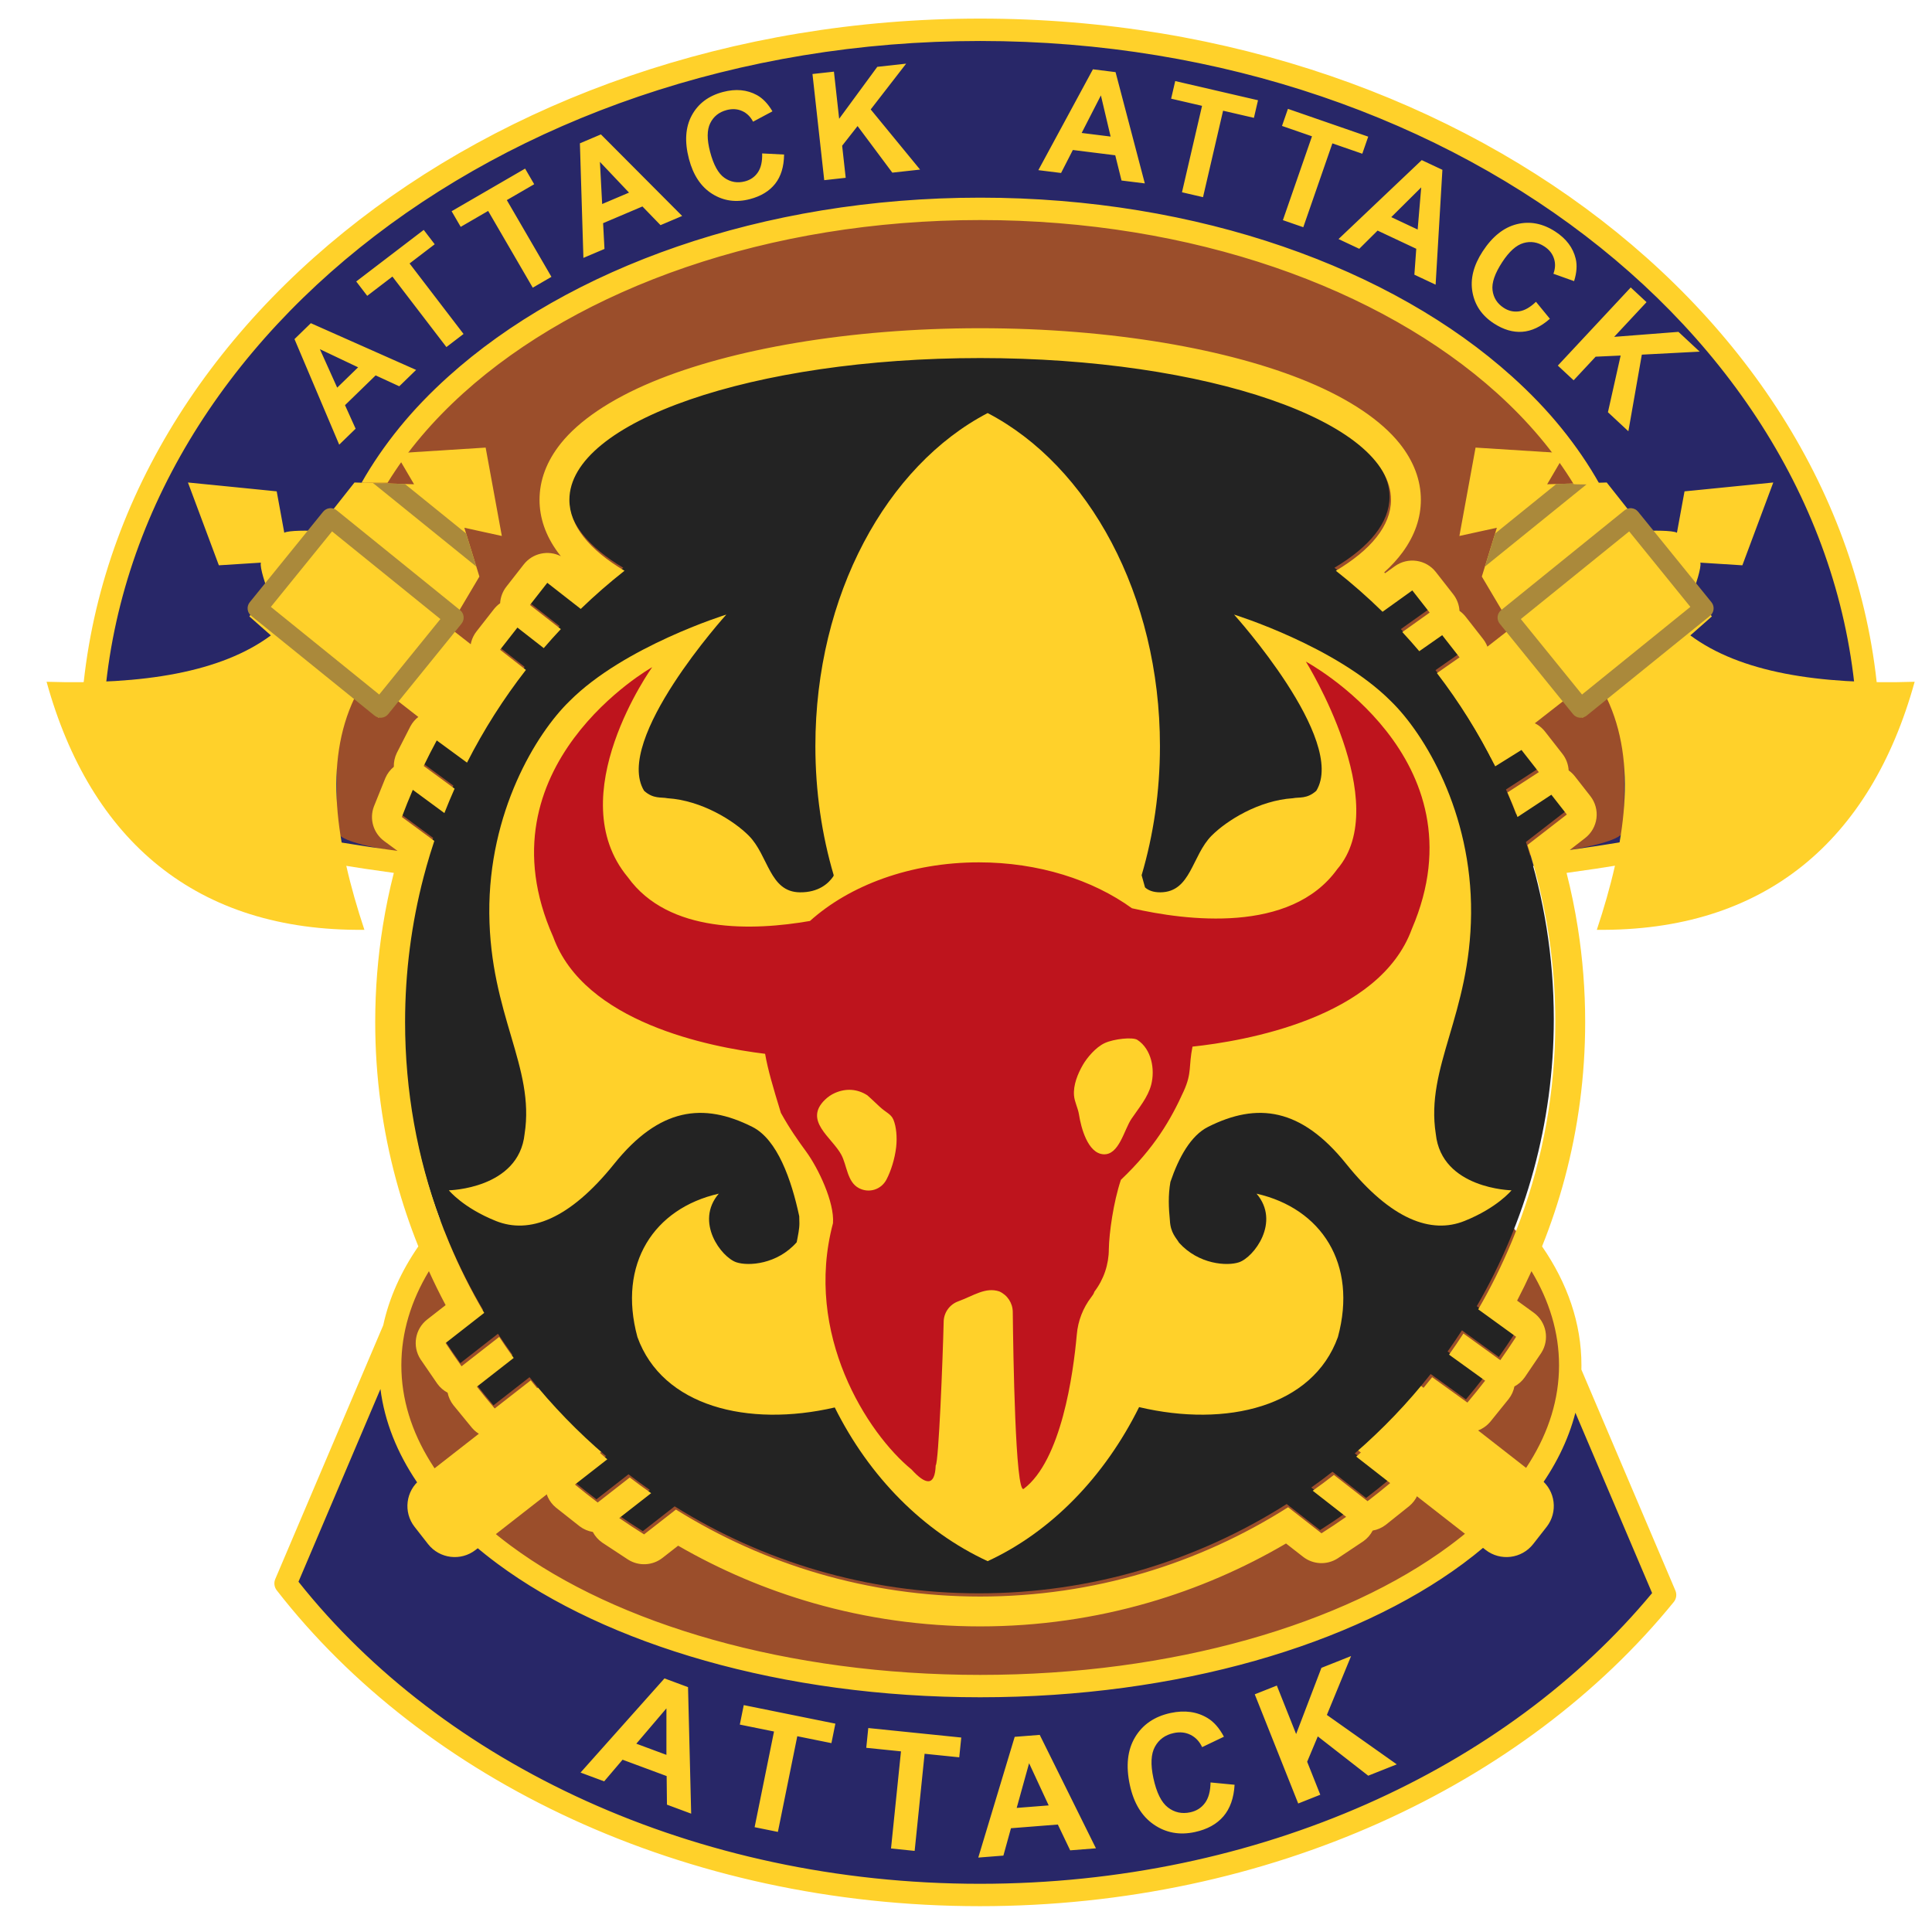<?xml version="1.0" encoding="UTF-8" standalone="no"?>
<!DOCTYPE svg PUBLIC "-//W3C//DTD SVG 1.1//EN" "http://www.w3.org/Graphics/SVG/1.1/DTD/svg11.dtd">
<svg width="100%" height="100%" viewBox="0 0 150 150" version="1.1" xmlns="http://www.w3.org/2000/svg" xmlns:xlink="http://www.w3.org/1999/xlink" xml:space="preserve" xmlns:serif="http://www.serif.com/" style="fill-rule:evenodd;clip-rule:evenodd;stroke-linejoin:round;stroke-miterlimit:2;">
    <g transform="matrix(1,0,0,1,-381,-21)">
        <g transform="matrix(1.931,0,0,1.675,953.959,28.482)">
            <g id="allies_tunisia_prem_radioman_1_icon" transform="matrix(0.508,0,0,0.585,-308.887,-46.598)">
                <rect x="24" y="72" width="153" height="153" style="fill:none;"/>
                <g transform="matrix(1.02,0,0,1.02,-364.62,50.58)">
                    <path d="M418.596,107.597C440.489,105.019 472.033,104.975 494.249,107.465L510.162,144.914C498.762,158.953 479.198,168.223 456.995,168.223C434.325,168.223 414.405,158.558 403.119,144.021L418.596,107.597ZM388.05,79.033C388.05,94.404 525.985,94.404 525.985,79.033C525.985,48.291 495.082,23.333 457.018,23.333C418.954,23.333 388.05,48.291 388.05,79.033Z" style="fill:rgb(40,39,104);"/>
                </g>
                <g transform="matrix(1.02,0,0,1.02,-364.62,50.58)">
                    <path d="M457.018,102.153C482.287,102.153 502.803,113.32 502.803,127.074C502.803,140.828 482.287,151.995 457.018,151.995C431.748,151.995 411.233,140.828 411.233,127.074C411.233,113.32 431.748,102.153 457.018,102.153ZM407.071,67.121C407.071,70.174 407.153,83.441 407.071,85.5C406.878,90.344 506.784,90.267 506.965,85.5C507.044,83.441 506.965,70.174 506.965,67.121C506.965,50.63 484.585,37.242 457.018,37.242C429.451,37.242 407.071,50.63 407.071,67.121Z" style="fill:rgb(155,78,43);"/>
                </g>
                <g transform="matrix(1.02,0,0,1.02,-364.62,50.58)">
                    <path d="M451.402,106.388L411.535,75.241L410.34,76.771L408.467,75.241C406.076,80.261 407,86.511 409.235,93.247C396.212,93.391 387.981,86.324 384.573,73.979C392.055,74.219 398.12,73.245 401.978,70.377L400.307,68.902L401.765,67.036C401.61,66.556 401.099,65.112 401.202,64.725L397.942,64.932L395.543,58.499L402.43,59.187L403.018,62.401C403.369,62.207 404.989,62.231 405.493,62.265L408.467,58.499L413.089,58.637L411.678,56.23L418.643,55.788L419.899,62.653L416.991,62.015L418.158,65.807L415.817,69.76L457.05,101.975L498.284,69.76L495.943,65.807L497.109,62.015L494.202,62.653L495.457,55.788L502.422,56.23L501.012,58.637L505.634,58.499L508.608,62.265C509.112,62.231 510.732,62.207 511.083,62.401L511.671,59.187L518.558,58.499L516.159,64.932L512.898,64.725C513.002,65.112 512.491,66.556 512.336,67.036L513.793,68.902L512.123,70.377C515.981,73.245 522.046,74.219 529.528,73.979C526.119,86.324 517.889,93.391 504.866,93.247C507.101,86.511 508.025,80.261 505.634,75.241L503.761,76.771L502.565,75.241L462.699,106.388L500.517,135.935C501.661,136.829 501.864,138.483 500.971,139.627L499.927,140.963C499.034,142.106 497.379,142.31 496.236,141.416L457.05,110.801L417.865,141.416C416.721,142.31 415.067,142.106 414.173,140.963L413.13,139.627C412.236,138.483 412.44,136.829 413.583,135.935L451.402,106.388Z" style="fill:rgb(255,209,42);"/>
                </g>
                <g transform="matrix(1.182,0,0,1.182,-319.952,-808.799)">
                    <path d="M329.76,785.812C330.693,784.91 331.671,784.057 332.689,783.253C330.344,781.855 329,780.231 329,778.5C329,773.257 341.322,769 356.5,769C371.678,769 384,773.257 384,778.5C384,780.231 382.656,781.855 380.311,783.253C381.402,784.114 382.445,785.032 383.436,786.003L385.428,784.572L386.59,786.059L384.759,787.364C385.147,787.783 385.525,788.21 385.894,788.646L387.428,787.572L388.59,789.059L387.078,790.115C388.567,792.059 389.876,794.149 390.978,796.361L392.736,795.264L393.898,796.751L391.798,798.115C392.034,798.656 392.259,799.204 392.471,799.757L394.736,798.264L395.771,799.588L393.133,801.634C394.345,805.372 395,809.36 395,813.5C395,820.512 393.121,827.089 389.841,832.752L392.377,834.591C392.035,835.121 391.682,835.644 391.318,836.158L388.849,834.371C388.539,834.851 388.219,835.323 387.888,835.788L390.301,837.532C389.917,838.03 389.522,838.52 389.116,839L386.756,837.299C385.235,839.23 383.532,841.012 381.673,842.621L383.946,844.397C383.451,844.811 382.947,845.215 382.432,845.608L380.18,843.849C379.715,844.212 379.242,844.566 378.76,844.908L381,846.657C380.458,847.037 379.908,847.405 379.348,847.761L377.113,846.015C371.15,849.805 364.079,852 356.5,852C349.023,852 342.04,849.864 336.131,846.169L334,847.834C333.437,847.482 332.882,847.116 332.337,846.739L334.472,845.071C333.987,844.732 333.51,844.382 333.041,844.021L330.895,845.698C330.378,845.308 329.87,844.907 329.371,844.494L331.537,842.801C329.666,841.206 327.95,839.434 326.413,837.512L324,839.397C323.591,838.919 323.193,838.432 322.805,837.936L325.271,836.009C324.937,835.547 324.613,835.077 324.3,834.6L321.78,836.568C321.412,836.057 321.056,835.536 320.711,835.009L323.297,832.989C319.931,827.272 318,820.61 318,813.5C318,809.258 318.687,805.176 319.957,801.359L317.784,799.757C318.014,799.144 318.259,798.537 318.517,797.936L320.632,799.493C320.847,798.942 321.075,798.397 321.315,797.858L319.246,796.337C319.524,795.759 319.815,795.188 320.119,794.625L322.146,796.113C323.264,793.912 324.586,791.832 326.089,789.9L324.359,788.549L325.521,787.062L327.283,788.439C327.655,788.005 328.036,787.58 328.427,787.164L326.359,785.549L327.521,784.062L329.76,785.812Z" style="fill:rgb(35,35,35);"/>
                </g>
                <g transform="matrix(1.02,0,0,1.02,-364.62,50.58)">
                    <path d="M445.625,89.092L445.651,89.005C444.733,85.892 444.229,82.508 444.229,78.97C444.229,67.237 449.77,57.191 457.597,53.106C465.425,57.191 470.966,67.237 470.966,78.97C470.966,82.508 470.462,85.892 469.544,89.005C469.636,89.318 469.725,89.634 469.808,89.953C470.07,90.189 470.453,90.341 471.01,90.335C473.382,90.309 473.436,87.474 474.984,85.925C476.143,84.766 478.62,83.2 481.279,83.026C481.776,82.923 482.372,83.101 483.098,82.448C485.505,78.491 476.718,68.76 476.718,68.76C476.718,68.76 484.651,71.218 488.894,75.493C491.474,78.003 495.174,84.099 495.109,91.977C495.044,99.856 491.555,103.891 492.371,109.108C492.819,113.375 498.247,113.483 498.247,113.483C498.247,113.483 497.154,114.839 494.591,115.867C492.028,116.894 488.916,115.786 485.416,111.426C481.917,107.066 478.514,106.633 474.698,108.556C473.361,109.229 472.428,110.919 471.778,112.832C471.596,113.876 471.64,114.822 471.739,115.84C471.79,116.795 472.226,117.177 472.451,117.557C473.961,119.236 476.162,119.386 477.096,119.075C478.255,118.688 480.341,115.945 478.462,113.744C483.486,114.882 486.318,119.19 484.775,124.88C482.831,130.294 476.137,131.931 469.348,130.324C466.677,135.711 462.548,139.999 457.597,142.291C452.588,139.972 448.41,135.731 445.733,130.351C438.984,131.913 432.353,130.264 430.42,124.88C428.876,119.19 431.709,114.882 436.733,113.744C434.854,115.945 436.94,118.688 438.099,119.075C439.04,119.388 441.268,119.234 442.779,117.518C442.879,117.005 442.989,116.488 442.989,116.062C442.989,115.87 442.985,115.683 442.977,115.5C442.373,112.663 441.281,109.534 439.338,108.556C435.521,106.633 432.119,107.066 428.619,111.426C425.12,115.786 422.008,116.894 419.444,115.867C416.881,114.839 415.789,113.483 415.789,113.483C415.789,113.483 421.216,113.375 421.665,109.108C422.481,103.891 418.992,99.856 418.927,91.977C418.861,84.099 422.562,78.003 425.142,75.493C429.385,71.218 437.318,68.76 437.318,68.76C437.318,68.76 428.531,78.491 430.938,82.448C431.664,83.101 432.259,82.923 432.756,83.026C435.416,83.2 437.892,84.766 439.052,85.925C440.6,87.474 440.654,90.309 443.025,90.335C444.486,90.351 445.252,89.64 445.625,89.092Z" style="fill:rgb(255,209,42);"/>
                </g>
                <g transform="matrix(1.182,0,0,1.182,-319.952,-808.799)">
                    <path d="M366.752,806.077C370.367,806.905 377.368,807.811 380.496,803.461C384.301,799.029 378.399,789.543 378.399,789.543C378.399,789.543 390.416,795.996 385.496,807.461C383.314,813.461 374.23,814.987 370.807,815.352C370.533,816.71 370.783,817.088 370.217,818.342C369.361,820.236 368.269,822.135 366.012,824.281C365.51,825.78 365.225,827.85 365.205,828.922C365.204,829.955 364.864,830.958 364.239,831.779C364.195,831.928 364.106,832.044 364.02,832.157C363.469,832.88 363.137,833.744 363.06,834.648C362.823,837.304 362.023,843.098 359.5,845C358.946,845.316 358.803,835.931 358.772,833.14C358.767,832.543 358.413,832.004 357.868,831.761C356.946,831.457 356.155,832.046 355.123,832.426C354.557,832.63 354.171,833.156 354.146,833.756C354.084,836.329 353.81,843.237 353.612,843.424C353.56,844.864 352.925,844.725 351.999,843.704C349.032,841.282 344.761,834.619 346.734,827.188C346.84,825.793 345.754,823.506 344.928,822.378C344.396,821.648 343.845,820.874 343.245,819.794C342.705,818.032 342.372,816.888 342.188,815.834C338.455,815.378 330.083,813.728 328,808C322.903,796.535 334.628,789.916 334.628,789.916C334.628,789.916 328.453,798.54 333,804C335.725,807.79 341.389,807.591 345.193,806.929C347.852,804.534 351.93,803 356.5,803C360.501,803 364.126,804.176 366.752,806.077ZM350.784,820.259C350.616,819.854 350.293,819.791 349.831,819.354C349.442,818.986 349.073,818.641 349.032,818.614C348.356,818.179 347.596,818.136 346.863,818.46C346.617,818.569 346.399,818.719 346.206,818.905C344.738,820.318 346.664,821.433 347.29,822.599C347.673,823.311 347.677,824.423 348.47,824.839C349.151,825.197 349.966,824.938 350.317,824.259C350.617,823.681 350.871,822.884 350.963,822.096C351.04,821.433 350.972,820.716 350.784,820.259ZM367.116,814.9C366.802,814.695 365.543,814.833 364.936,815.112C364.328,815.39 363.742,816.1 363.469,816.571C363.123,817.171 362.811,817.932 362.874,818.638C362.913,819.077 363.139,819.47 363.206,819.905C363.344,820.791 363.793,822.493 364.833,822.569C365.889,822.646 366.223,820.928 366.72,820.193C367.202,819.477 367.821,818.759 368.042,817.905C368.307,816.882 368.068,815.523 367.116,814.9Z" style="fill:rgb(190,20,29);"/>
                </g>
                <g transform="matrix(1.02,0,0,1.02,-364.62,50.58)">
                    <path d="M513.762,67.801C514.023,68.123 513.973,68.595 513.651,68.855L504.078,76.608C503.756,76.868 503.284,76.819 503.023,76.497L497.331,69.468C497.07,69.146 497.12,68.673 497.442,68.413L507.015,60.661C507.337,60.4 507.809,60.45 508.07,60.771L513.762,67.801ZM400.339,67.801C400.078,68.123 400.128,68.595 400.45,68.855L410.023,76.608C410.345,76.868 410.817,76.819 411.078,76.497L416.77,69.468C417.031,69.146 416.981,68.673 416.659,68.413L407.086,60.661C406.764,60.4 406.292,60.45 406.031,60.771L400.339,67.801ZM512.124,68.162L507.376,62.298C507.376,62.298 498.969,69.107 498.969,69.107C498.969,69.107 503.717,74.97 503.717,74.97L512.124,68.162ZM401.977,68.162L406.725,62.298C406.725,62.298 415.132,69.107 415.132,69.107C415.132,69.107 410.384,74.97 410.384,74.97L401.977,68.162ZM501.722,58.616L496.972,62.462L496.181,65.032L504.196,58.542L501.722,58.616ZM412.379,58.616L417.129,62.462L417.92,65.032L409.905,58.542L412.379,58.616Z" style="fill:rgb(170,137,59);"/>
                </g>
                <g transform="matrix(1.02,0,0,1.02,-364.62,50.58)">
                    <path d="M411.518,88.826C405.428,87.997 400.179,86.969 396.176,85.744C392.861,84.73 390.376,83.565 388.91,82.29C387.75,81.282 387.181,80.179 387.181,79.033C387.181,47.867 418.429,22.463 457.018,22.463C495.607,22.463 526.855,47.867 526.855,79.033C526.855,80.179 526.285,81.282 525.126,82.29C523.66,83.565 521.174,84.73 517.86,85.744C513.857,86.969 508.607,87.997 502.518,88.826C502.874,90.224 503.166,91.647 503.393,93.092C503.768,95.478 503.962,97.924 503.962,100.414C503.962,104.617 503.408,108.691 502.371,112.567C501.888,114.37 501.301,116.13 500.616,117.84C502.597,120.714 503.672,123.83 503.672,127.074C503.672,127.186 503.671,127.298 503.668,127.41L510.962,144.574C511.088,144.87 511.04,145.212 510.837,145.462C499.291,159.681 479.483,169.092 456.995,169.092C434.031,169.092 413.864,159.279 402.432,144.554C402.239,144.305 402.195,143.971 402.319,143.681L410.696,123.966C411.155,121.837 412.081,119.783 413.42,117.84C412.755,116.181 412.183,114.475 411.709,112.729C410.643,108.804 410.074,104.675 410.074,100.414C410.074,97.863 410.278,95.359 410.67,92.918C410.893,91.533 411.176,90.168 411.518,88.826ZM410.48,128.92L404.12,143.889C415.313,158.014 434.827,167.353 456.995,167.353C478.698,167.353 497.857,158.401 509.156,144.77L503.203,130.761C502.087,135.102 499.028,139.111 494.482,142.486C486.03,148.761 472.395,152.864 457.018,152.864C441.641,152.864 428.006,148.761 419.553,142.486C414.371,138.639 411.121,133.968 410.48,128.92ZM465.999,164.597L464,164.754L463.043,162.75L459.406,163.037L458.818,165.163L456.869,165.317L459.695,155.938L461.638,155.785L465.999,164.597ZM450.098,164.609L450.871,157.066L448.177,156.79L448.334,155.254L455.549,155.992L455.392,157.528L452.704,157.253L451.932,164.797L450.098,164.609ZM474.892,159.481L476.758,159.66C476.699,160.691 476.409,161.51 475.888,162.117C475.367,162.723 474.627,163.13 473.67,163.335C472.485,163.59 471.424,163.394 470.487,162.749C469.55,162.103 468.931,161.078 468.629,159.674C468.31,158.189 468.446,156.953 469.036,155.967C469.627,154.98 470.547,154.353 471.796,154.084C472.888,153.85 473.844,153.982 474.664,154.48C475.152,154.775 475.574,155.257 475.93,155.928L474.239,156.737C474.034,156.297 473.735,155.979 473.343,155.783C472.95,155.587 472.515,155.541 472.036,155.644C471.375,155.786 470.889,156.139 470.579,156.702C470.269,157.265 470.229,158.078 470.457,159.142C470.699,160.27 471.075,161.029 471.584,161.421C472.092,161.813 472.671,161.939 473.32,161.799C473.799,161.696 474.178,161.456 474.458,161.077C474.738,160.699 474.882,160.167 474.892,159.481ZM439.514,162.956L441.019,155.524L438.365,154.986L438.671,153.473L445.78,154.913L445.474,156.426L442.825,155.89L441.32,163.322L439.514,162.956ZM434.591,161.905L432.712,161.206L432.688,158.985L429.268,157.714L427.84,159.395L426.007,158.713L432.52,151.398L434.347,152.077L434.591,161.905ZM462.332,161.264L460.812,157.986L459.85,161.459L462.332,161.264ZM481.695,161.116L478.323,152.635L480.036,151.954L481.533,155.72L483.496,150.578L485.798,149.663L483.918,154.236L489.343,158.075L487.128,158.956L483.214,155.903L482.389,157.872L483.408,160.435L481.695,161.116ZM432.67,157.338L432.671,153.725L430.335,156.47L432.67,157.338ZM414.241,119.764C412.856,122.064 412.102,124.519 412.102,127.074C412.102,132.326 415.286,137.152 420.59,141.09C428.805,147.189 442.072,151.126 457.018,151.126C471.964,151.126 485.23,147.189 493.446,141.09C498.75,137.152 501.934,132.326 501.934,127.074C501.934,124.519 501.18,122.064 499.795,119.764C499.444,120.538 499.072,121.302 498.681,122.053L499.964,122.984C500.96,123.706 501.219,125.081 500.553,126.116L499.267,128.017C499.058,128.313 498.785,128.552 498.471,128.719C498.403,129.068 498.254,129.399 498.033,129.685L496.595,131.467C495.813,132.393 494.451,132.561 493.468,131.852C493.468,131.852 492.492,131.149 492.492,131.149C491.997,131.72 491.488,132.279 490.966,132.825C490.577,133.232 490.181,133.632 489.778,134.025L490.258,134.4C490.81,134.831 491.137,135.488 491.149,136.187C491.161,136.887 490.857,137.554 490.32,138.004L488.484,139.473C488.18,139.706 487.832,139.853 487.473,139.915C487.304,140.242 487.057,140.528 486.748,140.745L484.744,142.083C483.916,142.609 482.847,142.557 482.074,141.953C482.074,141.953 480.749,140.918 480.749,140.918C477.439,142.863 473.87,144.414 470.107,145.506C465.951,146.712 461.559,147.358 457.018,147.358C452.538,147.358 448.203,146.729 444.098,145.555C440.384,144.492 436.856,142.983 433.579,141.089L432.365,142.038C431.597,142.639 430.535,142.694 429.708,142.177L427.691,140.849C427.379,140.633 427.13,140.348 426.959,140.022C426.598,139.962 426.249,139.817 425.943,139.586L424.094,138.126C423.553,137.679 423.244,137.01 423.254,136.308C423.264,135.605 423.591,134.945 424.145,134.513C424.145,134.513 424.486,134.246 424.486,134.246C424.084,133.86 423.69,133.467 423.302,133.066C422.792,132.54 422.293,132.001 421.808,131.45L420.774,132.258C419.796,133.022 418.391,132.881 417.585,131.938L416.135,130.166C415.912,129.881 415.762,129.551 415.691,129.203C415.377,129.037 415.102,128.8 414.891,128.506L413.593,126.613C412.935,125.604 413.159,124.26 414.107,123.519C414.107,123.519 415.538,122.401 415.538,122.401C415.079,121.538 414.646,120.658 414.241,119.764ZM499.726,87.442L500.032,88.496L500.255,89.335C501.162,92.878 501.644,96.59 501.644,100.414C501.644,105.788 500.692,110.942 498.948,115.713L498.599,116.636L498.394,117.15C498.34,117.283 498.286,117.416 498.231,117.549C497.486,119.337 496.627,121.067 495.664,122.729L498.603,124.861C498.208,125.476 497.798,126.081 497.376,126.677L494.515,124.607C494.155,125.162 493.784,125.709 493.4,126.249L496.198,128.27C495.752,128.847 495.294,129.415 494.824,129.972L492.088,128C490.325,130.238 488.351,132.304 486.197,134.169L488.831,136.227C488.258,136.708 487.673,137.176 487.077,137.631L484.466,135.592C483.927,136.014 483.378,136.423 482.82,136.819L485.416,138.847C484.789,139.288 484.15,139.714 483.501,140.126L480.911,138.103C473.999,142.496 465.803,145.04 457.018,145.04C448.351,145.04 440.257,142.564 433.408,138.282L430.938,140.211C430.285,139.803 429.642,139.38 429.01,138.942L431.485,137.009C430.923,136.616 430.37,136.21 429.826,135.791L427.338,137.735C426.739,137.283 426.151,136.818 425.572,136.34L428.083,134.378C425.914,132.528 423.924,130.475 422.143,128.246L419.346,130.431C418.873,129.877 418.411,129.313 417.962,128.738L420.82,126.505C420.433,125.969 420.057,125.425 419.694,124.872L416.773,127.153C416.347,126.56 415.934,125.957 415.535,125.346L418.532,123.004C417.504,121.258 416.591,119.436 415.805,117.549L415.418,116.588L415.088,115.713C413.343,110.94 412.392,105.787 412.392,100.414C412.392,96.515 412.893,92.733 413.834,89.127L414.065,88.277L414.327,87.384C414.434,87.035 414.545,86.687 414.66,86.342L412.142,84.485C412.409,83.773 412.692,83.07 412.991,82.373L415.442,84.178C415.692,83.539 415.956,82.908 416.234,82.283L413.836,80.52C414.158,79.85 414.496,79.188 414.848,78.536L417.198,80.261C418.493,77.709 420.026,75.299 421.767,73.059L419.763,71.492L421.109,69.769L423.152,71.365C423.583,70.863 424.025,70.37 424.478,69.888L422.081,68.015L423.427,66.292L426.023,68.32C427.105,67.275 428.238,66.286 429.418,65.355C426.699,63.734 425.142,61.852 425.142,59.845C425.142,53.768 439.425,48.833 457.018,48.833C474.611,48.833 488.894,53.768 488.894,59.845C488.894,61.852 487.336,63.734 484.617,65.355C485.882,66.352 487.092,67.416 488.24,68.542L490.549,66.883L491.896,68.606L489.773,70.119C490.223,70.605 490.661,71.1 491.089,71.605L492.867,70.36L494.214,72.084L492.461,73.308C494.188,75.562 495.704,77.984 496.982,80.548L499.02,79.276L500.366,81L497.932,82.581C498.207,83.208 498.467,83.843 498.712,84.485L501.338,82.754L502.538,84.289L499.48,86.66C499.565,86.92 499.646,87.18 499.726,87.442ZM502.768,87.044L503.958,86.12C504.445,85.743 504.762,85.187 504.838,84.575C504.914,83.964 504.744,83.347 504.364,82.861L503.165,81.326C503.023,81.145 502.859,80.99 502.68,80.863C502.653,80.397 502.485,79.946 502.193,79.572L500.847,77.849C500.133,76.935 498.857,76.692 497.86,77.27C497.539,76.702 497.206,76.143 496.861,75.592C496.492,75.002 496.111,74.42 495.717,73.848C496.141,73.487 496.423,72.983 496.506,72.428C496.601,71.798 496.432,71.158 496.041,70.656L494.694,68.933C494.552,68.752 494.389,68.597 494.21,68.47C494.182,68.004 494.014,67.553 493.722,67.179L492.376,65.456C491.61,64.475 490.207,64.274 489.196,65L488.437,65.546L488.366,65.482C488.931,64.97 489.41,64.444 489.8,63.91C490.747,62.613 491.212,61.243 491.212,59.845C491.212,58.334 490.668,56.851 489.557,55.461C488.151,53.704 485.72,52.041 482.44,50.676C476.377,48.154 467.239,46.515 457.018,46.515C446.797,46.515 437.659,48.154 431.596,50.676C428.316,52.041 425.884,53.704 424.479,55.461C423.367,56.851 422.824,58.334 422.824,59.845C422.824,61.243 423.289,62.613 424.235,63.91C424.312,64.016 424.393,64.121 424.478,64.225C423.509,63.731 422.295,63.975 421.6,64.864L420.254,66.588C419.953,66.973 419.793,67.425 419.767,67.879C419.588,68.005 419.424,68.16 419.282,68.342L417.936,70.065C417.148,71.074 417.326,72.531 418.335,73.319L418.562,73.497C418.146,74.091 417.742,74.695 417.353,75.308C417.037,75.807 416.73,76.311 416.432,76.822C416.432,76.822 416.22,76.667 416.22,76.667C415.68,76.27 414.994,76.127 414.34,76.274C413.685,76.421 413.127,76.844 412.808,77.434L411.747,79.514C411.582,79.857 411.508,80.224 411.518,80.584C411.236,80.816 411.01,81.114 410.862,81.457L409.971,83.671C409.607,84.641 409.932,85.735 410.766,86.351L411.807,87.118C405.806,86.302 400.634,85.29 396.684,84.081C393.667,83.159 391.385,82.138 390.051,80.978C389.343,80.363 388.92,79.732 388.92,79.033C388.92,48.715 419.478,24.202 457.018,24.202C494.557,24.202 525.116,48.715 525.116,79.033C525.116,79.732 524.693,80.363 523.985,80.978C522.65,82.138 520.369,83.159 517.352,84.081C513.52,85.253 508.539,86.241 502.768,87.044ZM409.014,58.521C410.689,55.555 412.965,52.781 415.747,50.269C425.059,41.861 440.078,36.373 457.018,36.373C473.958,36.373 488.977,41.861 498.288,50.269C501.102,52.81 503.398,55.617 505.078,58.622C505.098,58.657 503.09,58.661 503.066,58.622C501.529,56.096 499.523,53.726 497.123,51.559C488.078,43.393 473.472,38.112 457.018,38.112C440.563,38.112 425.958,43.393 416.913,51.559C414.545,53.697 412.56,56.033 411.032,58.521L409.014,58.521ZM413.247,49.754L411.941,51.025L410.107,50.179L407.73,52.492L408.554,54.321L407.28,55.56L403.81,47.36L405.079,46.124L413.247,49.754ZM501.84,49.418L507.497,43.348L508.723,44.49L506.211,47.186L511.199,46.798L512.847,48.334L508.358,48.568L507.314,54.519L505.728,53.041L506.714,48.638L504.775,48.726L503.066,50.56L501.84,49.418ZM408.747,49.552L405.78,48.143L407.124,51.131L408.747,49.552ZM415.598,47.978L411.409,42.503L409.454,43.999L408.601,42.884L413.838,38.878L414.691,39.993L412.74,41.485L416.928,46.961L415.598,47.978ZM500.144,44.462L501.223,45.781C500.52,46.403 499.805,46.74 499.08,46.792C498.355,46.844 497.619,46.627 496.873,46.14C495.951,45.538 495.398,44.728 495.215,43.71C495.032,42.692 495.297,41.636 496.01,40.543C496.765,39.386 497.649,38.683 498.664,38.432C499.679,38.182 500.673,38.374 501.646,39.009C502.496,39.564 503.023,40.265 503.226,41.114C503.349,41.617 503.307,42.199 503.102,42.858L501.497,42.284C501.65,41.87 501.664,41.474 501.539,41.095C501.415,40.716 501.166,40.405 500.793,40.162C500.278,39.826 499.739,39.738 499.177,39.899C498.615,40.059 498.064,40.554 497.524,41.382C496.951,42.26 496.701,42.989 496.774,43.568C496.847,44.147 497.136,44.602 497.642,44.931C498.014,45.175 498.413,45.265 498.836,45.204C499.259,45.142 499.695,44.895 500.144,44.462ZM422.299,43.366L418.837,37.404L416.708,38.641L416.003,37.427L421.705,34.116L422.41,35.33L420.286,36.563L423.748,42.524L422.299,43.366ZM492.357,43.132L490.708,42.357L490.855,40.343L487.854,38.931L486.432,40.345L484.823,39.588L491.28,33.456L492.883,34.21L492.357,43.132ZM433.891,37.795L432.213,38.508L430.809,37.057L427.757,38.355L427.864,40.357L426.229,41.052L425.957,32.152L427.587,31.459L433.891,37.795ZM490.963,38.849L491.239,35.576L488.915,37.885L490.963,38.849ZM480.506,38.12L482.764,31.607L480.437,30.801L480.897,29.474L487.127,31.634L486.667,32.96L484.346,32.156L482.089,38.669L480.506,38.12ZM429.768,35.981L427.511,33.595L427.684,36.867L429.768,35.981ZM440.099,32.937L441.801,33.023C441.79,33.962 441.56,34.718 441.111,35.29C440.662,35.862 440.007,36.261 439.146,36.487C438.08,36.766 437.108,36.631 436.231,36.083C435.354,35.535 434.75,34.629 434.419,33.366C434.069,32.03 434.142,30.902 434.638,29.983C435.135,29.063 435.945,28.455 437.069,28.161C438.051,27.903 438.924,27.985 439.69,28.404C440.144,28.652 440.547,29.073 440.898,29.667L439.394,30.471C439.191,30.08 438.906,29.803 438.542,29.641C438.178,29.479 437.78,29.455 437.35,29.567C436.755,29.723 436.328,30.063 436.07,30.588C435.811,31.112 435.807,31.852 436.058,32.808C436.324,33.823 436.695,34.498 437.173,34.833C437.651,35.168 438.182,35.259 438.766,35.106C439.197,34.993 439.531,34.759 439.77,34.404C440.008,34.049 440.118,33.56 440.099,32.937ZM472.676,35.955L474.233,29.24L471.834,28.684L472.151,27.316L478.575,28.806L478.258,30.173L475.865,29.618L474.308,36.334L472.676,35.955ZM469.792,35.266L467.984,35.041L467.498,33.081L464.207,32.67L463.294,34.456L461.531,34.236L465.765,26.402L467.522,26.622L469.792,35.266ZM444.916,35.015L444.004,26.768L445.669,26.584L446.074,30.246L449.033,26.211L451.272,25.963L448.522,29.519L452.353,34.192L450.199,34.43L447.503,30.811L446.306,32.338L446.582,34.83L444.916,35.015ZM467.138,31.627L466.384,28.43L464.891,31.347L467.138,31.627Z" style="fill:rgb(255,209,42);"/>
                </g>
            </g>
        </g>
    </g>
</svg>
